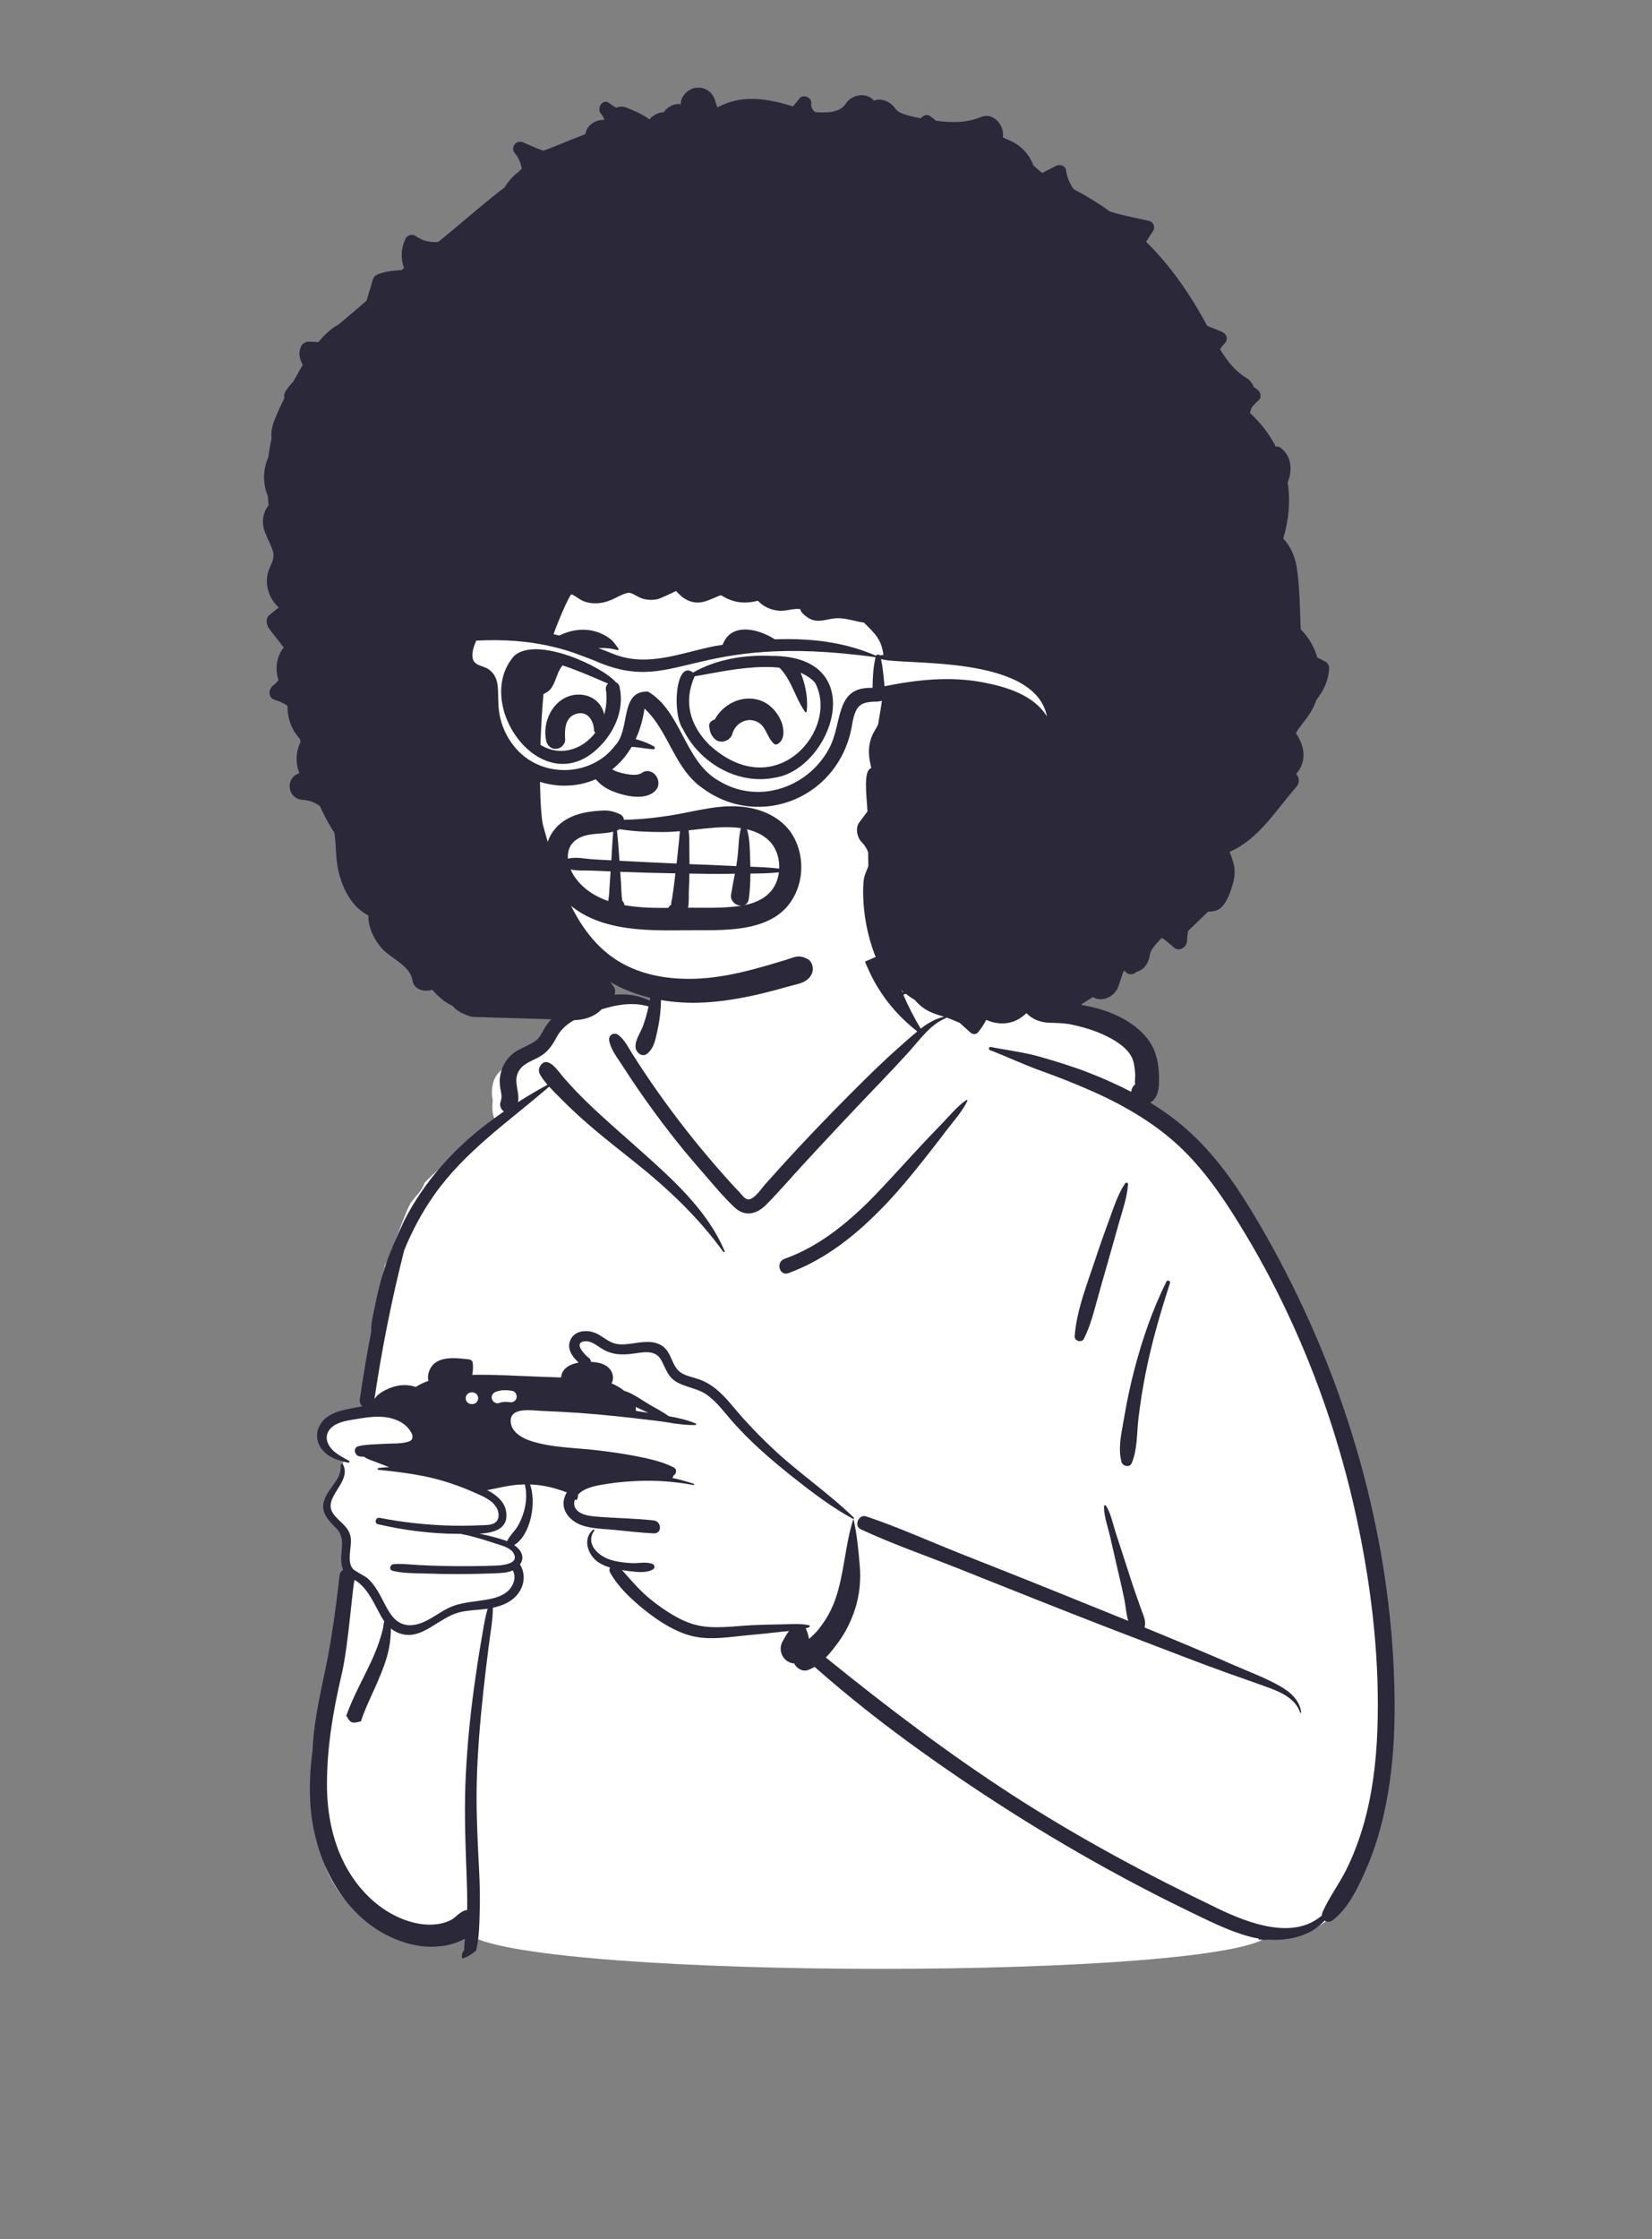 <svg width="93" height="126" viewBox="0 0 93 126" fill="none" class="cb-ba cb_af">
<rect x="0" y="0" width="93" height="126" fill="#808080" stroke="none"/>
<path fill-rule="evenodd" clip-rule="evenodd" d="M18.408 84.696C18.408 84.031 19.325 82.85 19.326 82.248C18.555 82.109 17.911 81.061 18.082 80.404C18.383 80.173 19.171 79.719 19.497 79.507C21.485 79.567 20.729 76.791 20.954 75.381C21.181 74 21.349 72.557 21.68 71.169C22.269 70.058 22.545 68.813 23.108 67.708C23.359 67.342 23.765 67.006 23.887 66.58C25.117 65.231 26.812 64.422 28.206 63.279C27.665 63.105 27.701 62.372 27.736 61.902C27.61 61.288 27.744 60.518 28.302 60.172C28.491 59.555 29.314 59.34 29.796 59.733C30.112 58.309 31.35 57.445 32.647 56.917C32.646 56.913 32.645 56.909 32.644 56.904C33.952 56.383 35.519 56.124 36.824 56.416C36.135 48.711 42.013 48.428 44.997 49.076C46.523 49.407 48.812 50.438 49.332 51.872C49.626 52.681 50.468 55.291 50.589 56.124C52.867 54.819 55.508 53.097 57.483 55.725C57.879 56.183 58.317 56.523 58.909 56.68C60.758 57.162 63.211 57.178 64.262 59.07C64.89 60.242 64.325 61.014 64.494 62.187C72.815 68.053 79.769 89.666 78.207 99.721C77.832 103.319 75.998 109.688 71.472 108.894C69.163 111.429 30.414 111.429 26.418 108.894C23.129 109.758 19.787 108.421 18.408 105.258C16.656 100.922 18.512 96.238 18.841 91.79C19.041 90.666 19.338 89.775 19.497 88.625C19.564 88.146 19.335 87.349 19.497 86.907C19.421 86.62 18.408 85.361 18.408 84.696Z" fill="white"></path>
<path fill-rule="evenodd" clip-rule="evenodd" d="M36.724 53.926C36.633 54.319 36.716 54.763 36.701 55.167C36.687 55.553 36.641 55.936 36.574 56.317C35.872 55.946 35.041 55.898 34.241 56.017C33.205 56.172 32.007 56.514 31.195 57.209C30.995 57.38 30.829 57.583 30.689 57.807C30.523 58.076 30.416 58.38 30.152 58.572C29.742 58.87 29.235 58.986 28.842 59.316C28.441 59.652 28.192 60.155 28.139 60.675C28.111 60.951 28.157 61.209 28.209 61.479C28.256 61.722 28.233 61.821 28.169 62.055C28.119 62.238 28.214 62.446 28.37 62.547C28.037 62.777 27.708 63.013 27.385 63.26C25.504 64.693 23.913 66.48 22.811 68.582L22.784 68.635L22.753 68.697C22.484 69.251 21.781 70.872 21.694 71.236C21.631 71.427 21.571 71.618 21.515 71.81C21.366 72.319 21.24 72.835 21.136 73.355L21.108 73.496C21.023 73.933 20.877 74.45 20.901 74.916C20.657 76.186 20.44 77.462 20.255 78.743C20.231 78.911 20.298 79.047 20.401 79.138C20.154 79.178 19.909 79.227 19.666 79.276L19.525 79.306L19.454 79.322C18.949 79.436 18.45 79.603 18.119 80.029C17.762 80.49 17.755 81.083 18.113 81.547C18.418 81.942 18.862 82.129 19.326 82.248C19.418 82.27 19.511 82.292 19.603 82.311C19.665 82.324 19.706 82.238 19.647 82.206L19.549 82.151L19.414 82.077C19.064 81.883 18.701 81.665 18.508 81.315C18.245 80.841 18.453 80.402 18.904 80.161C19.282 79.96 19.749 79.908 20.168 79.839L20.341 79.81C20.78 79.74 21.227 79.694 21.669 79.745C22.056 79.789 22.449 79.921 22.761 80.159L22.79 80.182L22.82 80.207C23.095 80.446 23.489 80.982 22.972 81.136C22.576 81.254 22.095 81.224 21.679 81.247L21.625 81.251C21.277 81.274 20.914 81.274 20.562 81.316C20.436 81.331 20.311 81.352 20.189 81.38C19.84 81.463 19.96 81.93 20.268 81.963C20.343 81.971 20.42 81.975 20.497 81.977C20.698 82.129 20.977 82.198 21.215 82.293C21.442 82.383 21.671 82.473 21.901 82.561C21.703 82.57 21.505 82.586 21.307 82.611C21.244 82.618 21.243 82.704 21.307 82.711C21.782 82.76 22.257 82.812 22.73 82.879C23.463 82.981 24.191 83.117 24.902 83.325C25.422 83.478 25.936 83.659 26.434 83.871L26.585 83.936L26.647 83.964C27.099 84.16 27.684 84.391 27.944 84.824C28.079 85.05 28.139 85.399 27.948 85.616C27.743 85.849 27.314 85.822 27.027 85.833L27.004 85.834C26.396 85.864 25.788 85.868 25.18 85.847C23.905 85.801 22.63 85.662 21.378 85.416C21.147 85.371 21.047 85.718 21.28 85.773C22.756 86.117 24.249 86.306 25.764 86.315L25.93 86.315C26.52 86.428 27.099 86.597 27.672 86.788L27.787 86.826C28.126 86.941 28.705 87.056 28.905 87.393C29.037 87.618 28.991 87.772 28.86 87.876C28.629 88.059 28.138 88.094 27.899 88.103C26.941 88.139 25.982 88.145 25.023 88.125C24.544 88.114 24.066 88.097 23.587 88.072C23.118 88.048 22.618 87.978 22.151 88.023C21.951 88.043 21.884 88.339 22.102 88.394C22.677 88.54 23.322 88.527 23.917 88.546L23.985 88.548C24.624 88.571 25.263 88.581 25.902 88.579C26.45 88.577 26.998 88.566 27.545 88.546L28.029 88.527L28.115 88.523C28.373 88.509 28.637 88.479 28.865 88.372C29.076 88.727 28.919 89.203 28.646 89.484C28.387 89.752 28.012 89.884 27.654 89.966C27.62 89.974 27.587 89.981 27.553 89.987C26.765 90.148 25.963 90.135 25.226 90.498C24.607 90.804 24.039 91.313 23.345 91.434C22.725 91.543 22.273 91.268 21.943 90.76C21.925 90.732 21.907 90.704 21.89 90.676C21.629 90.255 21.442 89.792 21.167 89.379C21.027 89.169 20.869 88.967 20.676 88.802C20.59 88.727 19.982 88.404 19.887 88.307C19.479 87.886 19.84 87.001 19.734 86.473C19.61 85.859 19.072 85.643 18.749 85.167C18.136 84.261 19.817 83.413 19.315 82.422C19.308 82.41 19.3 82.401 19.29 82.395C19.245 82.371 19.175 82.401 19.179 82.46C19.235 83.198 18.534 83.706 18.281 84.345C17.993 85.072 18.453 85.513 18.923 85.999C19.525 86.623 19.101 87.321 19.235 88.072C19.253 88.171 19.281 88.258 19.318 88.335C19.215 88.399 19.135 88.506 19.118 88.654C18.911 90.413 18.689 92.166 18.326 93.901L18.249 94.269L18.145 94.761C17.886 95.991 17.645 97.225 17.599 98.482C17.455 99.543 17.398 100.613 17.483 101.681C17.742 104.932 19.552 108.333 22.841 109.33C23.602 109.561 24.409 109.621 25.19 109.46C25.458 109.404 25.833 109.283 26.169 109.099C26.149 109.315 26.134 109.532 26.127 109.748C26.016 109.872 25.966 110.059 26.029 110.219C26.297 110.131 26.541 109.991 26.761 109.799L26.797 109.766C26.927 109.281 26.965 108.75 26.984 108.238L26.989 108.093C26.994 107.951 26.997 107.812 27.002 107.677C27.03 106.833 27.01 105.987 26.967 105.144L26.935 104.523C26.862 103.075 26.802 101.63 26.842 100.178C26.888 98.507 27.031 96.844 27.209 95.182C27.302 94.325 27.407 93.469 27.514 92.614C27.6 91.925 27.744 91.183 27.746 90.473C28.297 90.355 28.838 90.128 29.177 89.664C29.537 89.171 29.59 88.542 29.271 88.037C29.579 87.613 29.326 87.213 28.945 86.944C29.531 86.614 29.858 85.715 29.944 85.09C30.003 84.66 30.022 84.019 29.84 83.536C30.102 83.545 30.363 83.572 30.625 83.618C30.928 83.671 31.226 83.749 31.519 83.846L31.667 83.895C31.742 83.921 31.826 83.95 31.91 83.985C31.38 84.864 32.061 85.662 32.933 85.889C33.099 85.933 33.269 85.963 33.44 85.988C33.826 86.041 34.219 86.058 34.602 86.093C35.334 86.16 36.07 86.257 36.804 86.288C36.965 86.295 37.069 86.22 37.118 86.115C37.12 86.113 37.121 86.112 37.121 86.111C37.138 86.082 37.149 86.053 37.154 86.022C37.151 86.024 37.148 86.026 37.145 86.028C37.181 85.83 37.063 85.59 36.804 85.561C35.744 85.441 34.669 85.436 33.605 85.348L33.537 85.342C33.203 85.313 32.81 85.26 32.546 85.048C32.3 84.85 32.278 84.594 32.377 84.362C32.378 84.368 32.38 84.374 32.381 84.38C32.388 84.426 32.451 84.425 32.471 84.393C32.533 84.299 32.549 84.207 32.533 84.118C32.607 84.033 32.696 83.957 32.792 83.899C33.221 83.637 33.784 83.566 34.271 83.489C34.804 83.404 35.341 83.365 35.879 83.34C36.937 83.29 37.999 83.376 39.041 83.567C39.084 83.574 39.102 83.513 39.059 83.499C38.653 83.364 38.238 83.251 37.818 83.161C37.828 83.16 37.838 83.158 37.848 83.156C37.885 83.147 37.911 83.101 37.898 83.065C37.897 83.059 37.894 83.054 37.892 83.049C38.07 82.967 38.145 82.691 37.929 82.579C37.255 82.229 36.464 82.072 35.725 81.928C35.015 81.79 34.298 81.694 33.58 81.609C32.366 81.466 31.042 81.469 29.874 81.084L29.826 81.068C29.35 80.903 28.782 80.57 28.749 80.006C28.7 79.154 29.962 79.376 30.487 79.396C31.925 79.451 33.362 79.552 34.794 79.706C35.086 79.737 35.379 79.769 35.671 79.802C36.119 79.852 36.567 79.905 37.014 79.961C37.264 79.992 37.519 80.033 37.776 80.073C37.857 80.092 37.935 80.106 38.014 80.114C38.02 80.115 38.025 80.113 38.029 80.111C38.403 80.163 38.779 80.203 39.144 80.192C39.185 80.191 39.212 80.125 39.167 80.106C38.696 79.905 38.171 79.787 37.645 79.694C37.319 79.45 36.925 79.254 36.602 79.065C36.158 78.805 35.65 78.423 35.146 78.268C34.919 78.089 34.662 77.945 34.426 77.847C34.494 77.741 34.518 77.594 34.506 77.47C34.461 77.025 34.106 76.777 33.697 76.69C33.57 76.663 33.424 76.644 33.267 76.636C33.264 76.553 33.227 76.472 33.145 76.411L33.121 76.393L33.104 76.379C32.829 76.155 32.284 75.524 32.941 75.478C33.289 75.453 33.584 75.71 33.862 75.883C34.438 76.244 34.995 76.262 35.654 76.173L35.95 76.13L35.999 76.123C36.475 76.061 36.957 76.052 37.223 76.539C37.508 77.06 37.608 77.535 38.183 77.822C38.732 78.096 39.342 78.15 39.846 78.527C40.386 78.929 40.792 79.495 41.234 79.996C42.209 81.101 43.325 82.076 44.475 82.994L44.679 83.156C45.738 83.996 46.83 84.823 48.016 85.47C48.024 85.474 48.032 85.476 48.039 85.476C48.071 85.473 48.095 85.432 48.066 85.404C46.682 84.053 45.063 82.958 43.641 81.644C43.01 81.061 42.41 80.448 41.833 79.812C41.329 79.254 40.882 78.627 40.294 78.152C40.008 77.921 39.7 77.744 39.354 77.621C39.032 77.505 38.67 77.447 38.373 77.27C37.79 76.923 37.847 76.101 37.265 75.728C36.766 75.408 36.158 75.525 35.604 75.601L35.538 75.61C35.18 75.657 34.809 75.698 34.467 75.555C34.128 75.415 33.855 75.152 33.514 75.012C33.038 74.816 32.364 74.862 32.12 75.388C31.886 75.889 32.205 76.343 32.576 76.676C32.07 76.768 31.625 77.013 31.587 77.515C31.216 77.502 30.845 77.489 30.473 77.476C29.179 77.431 27.878 77.344 26.583 77.367C26.612 77.234 26.625 77.098 26.627 76.959C26.628 76.882 26.625 76.805 26.619 76.726C26.609 76.591 26.521 76.51 26.39 76.496L26.097 76.464L25.999 76.454C25.451 76.403 24.838 76.392 24.421 76.755C24.197 76.952 24.016 77.404 24.125 77.706C23.87 77.793 23.627 77.906 23.405 78.048C22.965 77.9 22.503 77.917 22.061 78.071L22.009 78.09C21.695 78.206 21.249 78.425 21.079 78.738C21.493 75.918 22.052 73.121 22.754 70.358C23.202 69.255 23.768 68.2 24.455 67.227C26.185 64.774 28.677 63.088 30.915 61.149C31.113 61.367 31.326 61.575 31.524 61.775L31.609 61.86C32.014 62.272 32.437 62.666 32.869 63.049C33.772 63.851 34.722 64.59 35.666 65.342C37.568 66.857 39.288 68.466 40.718 70.444C40.744 70.479 40.815 70.459 40.795 70.411C39.814 68.069 37.779 66.288 35.931 64.636C34.959 63.767 33.965 62.919 33.03 62.009C32.594 61.585 32.172 61.146 31.774 60.686L31.675 60.571C31.415 60.265 30.805 59.331 30.402 60.005C30.318 60.146 30.322 60.326 30.402 60.467C30.517 60.668 30.662 60.859 30.821 61.043C30.256 61.351 29.703 61.677 29.162 62.022C29.193 61.855 29.185 61.672 29.156 61.488L29.147 61.43L29.108 61.202C29.051 60.866 29.022 60.554 29.234 60.226C29.5 59.816 30 59.689 30.399 59.452C30.858 59.179 31.098 58.814 31.344 58.35C31.815 57.463 32.879 57.108 33.793 56.822L33.908 56.786C34.753 56.524 35.667 56.383 36.512 56.636C36.433 57.006 36.329 57.371 36.2 57.727C36.062 58.105 35.747 58.526 35.779 58.935C35.801 59.218 36.139 59.52 36.42 59.304C36.817 58.998 36.897 58.5 37.003 58.025C37.106 57.565 37.172 57.095 37.2 56.625C37.227 56.172 37.206 55.72 37.15 55.27L37.108 54.94L37.097 54.863C37.051 54.529 36.982 54.178 36.795 53.917C36.777 53.892 36.733 53.891 36.724 53.926ZM48.253 52.048C48.248 52.075 48.243 52.102 48.239 52.128C48.212 52.241 48.202 52.349 48.205 52.458C48.204 52.497 48.206 52.536 48.214 52.575C48.228 52.703 48.259 52.834 48.301 52.978C48.389 53.283 48.49 53.585 48.603 53.882C48.827 54.47 49.091 55.031 49.417 55.569C50.006 56.54 50.755 57.346 51.638 58.043C51.47 58.182 51.307 58.327 51.142 58.468C50.349 59.154 49.577 59.87 48.83 60.606C47.502 61.912 46.201 63.243 44.93 64.605C44.303 65.277 43.688 65.958 43.077 66.643L43.056 66.666L43.035 66.692C42.818 66.956 42.383 67.585 42.059 67.484C41.896 67.433 41.724 67.188 41.612 67.071L41.407 66.856C41.339 66.784 41.271 66.712 41.204 66.638C40.009 65.324 38.878 63.959 37.817 62.532C37.299 61.836 36.798 61.127 36.315 60.406C36.067 60.035 35.824 59.66 35.585 59.283C35.355 58.918 35.168 58.526 34.828 58.254C34.578 58.054 34.233 58.237 34.296 58.565C34.395 59.081 34.75 59.517 35.031 59.953C35.312 60.392 35.6 60.826 35.894 61.255C36.461 62.082 37.053 62.892 37.665 63.685C38.192 64.368 38.743 65.033 39.308 65.685L39.462 65.863C40.07 66.558 40.667 67.297 41.338 67.932C41.94 68.501 42.597 68.335 43.145 67.782C43.838 67.084 44.481 66.328 45.148 65.604C46.48 64.157 47.827 62.72 49.187 61.299L49.634 60.832C50.156 60.285 50.675 59.736 51.181 59.176L51.246 59.103C51.822 58.451 52.409 57.635 53.229 57.304C53.288 57.28 53.266 57.196 53.202 57.208C52.678 57.305 52.239 57.571 51.832 57.888C51.465 57.279 51.138 56.637 50.853 55.981L51.036 55.901C52.345 55.333 53.819 54.761 55.224 54.853C55.791 54.89 56.395 55.105 56.785 55.532C57.139 55.919 57.316 56.44 57.641 56.852C58.013 57.323 58.498 57.535 59.094 57.554L59.384 57.563C59.717 57.574 60.036 57.592 60.374 57.665C61.289 57.864 62.255 58.188 63.022 58.74C63.301 58.94 63.588 59.215 63.723 59.519C63.857 59.819 63.895 60.171 63.908 60.495C63.914 60.654 63.867 60.862 63.907 61.014C63.902 60.996 63.9 61.006 63.899 61.024C63.777 61.121 63.693 61.282 63.684 61.443C62.919 61.043 62.127 60.692 61.319 60.376C60.42 60.023 59.492 59.741 58.565 59.474C57.658 59.212 56.708 59.104 55.782 58.918C55.665 58.894 55.624 59.054 55.734 59.096C56.706 59.471 57.647 59.916 58.627 60.268C59.607 60.621 60.58 61.003 61.532 61.427C63.371 62.247 65.148 63.291 66.597 64.707C68.012 66.091 69.104 67.771 70.119 69.461C71.142 71.162 72.054 72.926 72.868 74.737C74.477 78.32 75.683 82.088 76.478 85.937C77.251 89.682 77.683 93.561 77.539 97.389C77.47 99.207 77.249 101.026 76.735 102.775C76.489 103.61 76.181 104.427 75.793 105.206C75.383 106.027 74.831 106.759 74.456 107.595C74.425 107.663 74.414 107.729 74.415 107.791C72.819 109.179 70.32 108.244 68.593 107.415C64.617 105.506 60.715 103.418 57.007 101.021C53.347 98.655 49.878 96.015 46.491 93.275C46.753 93.004 46.984 92.7 47.187 92.424C47.606 91.856 47.921 91.211 48.138 90.539C48.392 89.751 48.471 88.909 48.399 88.086L48.378 87.854C48.309 87.077 48.229 86.288 48.06 85.529C48.058 85.519 48.051 85.515 48.042 85.515C48.034 85.515 48.026 85.52 48.023 85.529C47.565 87 47.528 88.58 47.014 90.032C46.807 90.615 46.486 91.179 46.101 91.663C45.935 91.873 45.74 92.055 45.541 92.232C45.528 92.142 45.51 92.052 45.483 91.964L45.462 91.894C45.435 91.81 45.402 91.716 45.356 91.633C45.421 91.614 45.484 91.594 45.546 91.57C45.596 91.552 45.606 91.473 45.546 91.46C45.383 91.422 45.216 91.403 45.044 91.395C45.017 91.391 44.991 91.39 44.965 91.391C44.645 91.381 44.319 91.404 44.011 91.409C43.476 91.418 42.943 91.427 42.409 91.451C41.388 91.496 40.234 91.692 39.229 91.454C38.315 91.237 37.415 90.625 36.682 90.05C36.042 89.547 35.548 88.949 35.017 88.353C35.055 88.359 35.093 88.365 35.13 88.371L35.473 88.418C35.906 88.475 36.419 88.521 36.762 88.312C36.893 88.233 36.855 88.052 36.722 88.002C36.372 87.874 35.937 87.98 35.564 87.962C35.271 87.948 34.974 87.917 34.685 87.856C34.59 87.837 34.496 87.814 34.403 87.786C33.718 87.588 32.914 86.891 33.458 86.13C33.478 86.101 33.456 86.075 33.428 86.07C33.415 86.068 33.402 86.07 33.392 86.079C32.773 86.594 33.095 87.516 33.68 87.911C33.881 88.048 34.109 88.143 34.345 88.213C34.3 88.296 34.291 88.398 34.346 88.495C34.804 89.315 35.58 90.036 36.307 90.615C37.054 91.21 37.915 91.772 38.841 92.035C39.91 92.337 41.085 92.11 42.169 92.013C42.757 91.962 43.343 91.9 43.93 91.832C44.088 91.814 44.25 91.8 44.416 91.784C44.26 91.99 44.137 92.226 44.056 92.369C43.792 92.83 44.035 93.439 44.546 93.58C44.599 93.595 44.654 93.603 44.708 93.605C44.846 93.882 45.173 94.086 45.476 93.981C45.608 93.936 45.735 93.874 45.857 93.8C47.762 95.48 49.767 97.057 51.83 98.535C55.656 101.275 59.666 103.778 63.824 105.978C64.76 106.473 65.704 106.956 66.656 107.419L67.475 107.816C68.382 108.254 69.309 108.69 70.272 108.961C70.46 109.014 70.657 109.057 70.858 109.09C70.861 109.108 70.861 109.125 70.86 109.142C71.041 109.166 71.199 109.17 71.334 109.153L71.365 109.149C72.545 109.232 73.808 108.942 74.567 108.077C74.694 108.166 74.878 108.176 75.041 108.048C75.86 107.403 76.348 106.42 76.776 105.483C77.211 104.531 77.551 103.54 77.801 102.525C78.301 100.496 78.499 98.404 78.51 96.317C78.547 88.278 76.542 80.167 73.058 72.949C72.175 71.118 71.201 69.322 70.12 67.601C69.042 65.885 67.79 64.29 66.186 63.038C65.725 62.678 65.246 62.349 64.751 62.046C65.083 61.881 65.215 61.461 65.238 61.088C65.29 60.258 65.191 59.303 64.708 58.604C64.029 57.623 62.815 57.017 61.69 56.723C61.102 56.57 60.494 56.48 59.888 56.45C59.575 56.434 59.25 56.486 58.941 56.452C58.669 56.422 58.501 56.259 58.344 56.044C57.943 55.494 57.681 54.917 57.105 54.514C56.515 54.1 55.749 53.942 55.038 53.985C54.208 54.035 53.452 54.363 52.722 54.74C52.063 55.08 51.423 55.457 50.8 55.859C50.685 55.59 50.578 55.319 50.478 55.047C50.283 54.52 50.115 53.976 49.977 53.431C49.839 52.879 49.859 52.15 49.439 51.734C49.074 51.373 48.372 51.515 48.253 52.048ZM19.97 88.909L19.973 88.909C20.822 89.414 21.228 90.676 21.628 91.228C21.595 91.413 21.572 91.601 21.527 91.776C21.424 92.178 21.289 92.576 21.132 92.96C20.857 93.636 20.512 94.28 20.194 94.936C19.938 95.464 19.687 96.001 19.491 96.556C19.513 96.577 19.532 96.602 19.549 96.634C19.761 97.032 19.927 96.954 20.317 96.867L20.318 96.866C20.541 96.179 20.864 95.534 21.154 94.874L21.224 94.714L21.294 94.552C21.536 93.988 21.757 93.419 21.886 92.814C21.967 92.429 22.001 92.032 22.006 91.639C22.218 91.814 22.473 91.939 22.793 91.988C23.48 92.092 24.102 91.66 24.661 91.314L24.787 91.237C25.138 91.022 25.485 90.825 25.889 90.724C26.347 90.609 26.821 90.609 27.287 90.55C27.343 90.543 27.399 90.536 27.456 90.527C27.274 91.131 27.19 91.787 27.081 92.392C26.931 93.24 26.808 94.095 26.69 94.949C26.461 96.602 26.301 98.269 26.22 99.937C26.142 101.552 26.181 103.16 26.239 104.774L26.269 105.562C26.292 106.203 26.311 106.844 26.3 107.485C26.269 107.488 26.238 107.493 26.206 107.5C25.884 107.576 25.664 107.906 25.369 108.053C24.747 108.364 23.995 108.36 23.333 108.203C21.826 107.844 20.574 106.789 19.749 105.5C18.758 103.953 18.395 102.132 18.406 100.311C18.42 98.261 18.75 96.301 19.211 94.322L19.24 94.196C19.628 92.547 19.87 88.924 19.97 88.909ZM62.151 84.773C62.143 85.324 62.366 85.914 62.489 86.449C62.621 87.027 62.753 87.604 62.886 88.181L63.006 88.698C63.106 89.129 63.205 89.56 63.294 89.993C63.366 90.349 63.397 90.819 63.516 91.212C62.099 90.636 60.68 90.067 59.263 89.493C57.518 88.787 55.764 88.1 54.015 87.404C52.272 86.712 50.539 85.925 48.76 85.333C48.337 85.192 48.051 85.87 48.456 86.058C50.262 86.899 52.173 87.557 54.023 88.293L56.699 89.36C59.153 90.338 61.608 91.31 64.075 92.249C65.756 92.889 67.43 93.547 69.121 94.154C69.928 94.444 70.742 94.718 71.544 95.018C72.216 95.269 72.943 95.642 73.192 96.367C73.205 96.405 73.257 96.389 73.251 96.351C73.15 95.649 72.631 95.21 72.046 94.878C71.269 94.436 70.416 94.115 69.596 93.76L69.484 93.712C67.81 92.978 66.122 92.275 64.429 91.583C64.446 91.542 64.456 91.498 64.456 91.452L64.461 91.453C64.492 91.139 64.348 90.859 64.245 90.567L63.949 89.728C63.752 89.169 63.575 88.604 63.392 88.041C63.202 87.452 63.009 86.863 62.817 86.275C62.654 85.776 62.545 85.182 62.267 84.737C62.233 84.683 62.141 84.713 62.151 84.773ZM29.545 83.533L29.566 83.64C29.59 83.765 29.614 83.891 29.619 84.018C29.636 84.349 29.598 84.68 29.51 85C29.424 85.316 29.304 85.622 29.133 85.903C28.971 86.166 28.736 86.374 28.586 86.644C28.571 86.673 28.561 86.701 28.557 86.729C28.499 86.706 28.443 86.684 28.388 86.667C27.931 86.521 27.465 86.4 26.991 86.309L27.067 86.303L27.115 86.3C27.906 86.232 28.651 85.973 28.49 85.046C28.399 84.522 27.99 84.171 27.551 83.922L27.496 83.891C27.472 83.878 27.447 83.865 27.424 83.853C27.821 83.786 28.109 83.703 28.596 83.621C28.912 83.567 29.229 83.538 29.545 83.533ZM65.663 72.118C64.886 73.695 64.301 75.372 63.86 77.073C63.647 77.894 63.466 78.724 63.321 79.56L63.273 79.839L63.246 79.991C63.11 80.736 62.938 81.544 63.137 82.271C63.202 82.509 63.595 82.603 63.705 82.346C64.037 81.57 63.99 80.678 64.087 79.847C64.188 78.976 64.326 78.109 64.498 77.249C64.828 75.597 65.291 73.983 65.808 72.381L65.865 72.204C65.909 72.085 65.718 72.007 65.663 72.118ZM35.782 79.173C36.014 79.282 36.246 79.382 36.45 79.483C36.466 79.491 36.482 79.498 36.499 79.506C36.267 79.467 36.034 79.43 35.802 79.395C35.804 79.32 35.797 79.245 35.782 79.173ZM26.717 78.383C26.752 78.394 26.782 78.412 26.809 78.438L26.822 78.451C26.854 78.481 26.877 78.516 26.89 78.557C26.91 78.596 26.92 78.638 26.918 78.683L26.907 78.771C26.891 78.826 26.863 78.875 26.822 78.916L26.756 78.967C26.711 78.993 26.664 79.008 26.613 79.011L26.591 79.012L26.524 79.012C26.486 79.011 26.451 79.001 26.417 78.984C26.383 78.972 26.352 78.954 26.325 78.929L26.312 78.916C26.28 78.886 26.258 78.851 26.244 78.81C26.227 78.776 26.217 78.74 26.216 78.703L26.216 78.683L26.228 78.596C26.241 78.547 26.265 78.504 26.297 78.466L26.312 78.451L26.378 78.399C26.423 78.373 26.471 78.359 26.522 78.355L26.544 78.355H26.591C26.636 78.353 26.678 78.362 26.717 78.383ZM28.847 78.272C29.021 78.304 29.12 78.515 29.076 78.676C29.027 78.854 28.859 78.933 28.69 78.908L28.673 78.906C28.475 78.869 28.281 78.883 28.092 78.953C27.927 79.014 27.734 78.884 27.69 78.723C27.639 78.54 27.752 78.381 27.918 78.319C28.217 78.208 28.538 78.214 28.847 78.272ZM63.338 66.596C62.942 67.179 62.695 67.953 62.451 68.619L62.426 68.686C62.167 69.386 61.917 70.091 61.684 70.8C61.218 72.216 60.611 73.698 60.499 75.193C60.478 75.469 60.899 75.58 61.021 75.335C61.371 74.632 61.559 73.899 61.767 73.145C61.965 72.426 62.171 71.709 62.377 70.992C62.583 70.276 62.782 69.558 62.985 68.84C63.183 68.143 63.457 67.367 63.503 66.641C63.508 66.546 63.384 66.529 63.338 66.596ZM54.398 61.904C53.869 62.272 53.436 62.811 52.988 63.272C52.534 63.74 52.086 64.212 51.643 64.689C50.901 65.488 50.173 66.299 49.421 67.087C47.923 68.658 46.228 70.104 44.16 70.842C43.659 71.021 43.878 71.827 44.38 71.645C46.495 70.875 48.248 69.451 49.793 67.841C50.594 67.007 51.328 66.115 52.045 65.208C52.38 64.784 52.712 64.358 53.041 63.928L53.237 63.669C53.649 63.123 54.154 62.579 54.455 61.962C54.472 61.927 54.435 61.878 54.398 61.904Z" fill="#2B283A"></path>
<path fill-rule="evenodd" clip-rule="evenodd" d="M29.102 37.393C29.664 30.515 31.375 24.424 39.415 24.164C43.043 24.197 46.747 24.971 50.083 26.402C58.192 30.485 60.765 45.401 53.621 51.405C53.663 51.429 53.673 51.5 53.623 51.533C52.147 52.531 50.507 53.351 48.863 54.04C44.486 55.898 39.334 56.705 34.87 54.69C28.057 51.779 27.955 43.681 29.102 37.393Z" fill="white"></path>
<path fill-rule="evenodd" clip-rule="evenodd" d="M15.693 34.187C15.413 33.934 15.204 33.602 15.099 33.23C15.002 32.89 14.996 32.519 15.098 32.181C15.208 31.817 15.444 31.528 15.391 31.15C15.385 31.113 15.378 31.074 15.367 31.036C15.162 30.324 14.659 29.81 14.839 29.021C14.889 28.799 14.985 28.598 15.119 28.44C15.104 28.269 15.091 28.097 15.08 27.924C14.784 27.23 14.795 26.404 15.11 25.72C15.149 25.37 15.207 25.023 15.289 24.682C15.251 24.381 15.304 24.049 15.4 23.785C15.57 23.321 15.78 22.863 16.007 22.413C15.98 22.29 15.992 22.16 16.06 22.044C16.183 21.834 16.346 21.65 16.512 21.469C16.629 21.258 16.747 21.049 16.865 20.843C16.919 20.748 16.979 20.643 17.045 20.532C16.865 20.196 16.769 19.869 16.959 19.474C17.031 19.326 17.228 19.216 17.39 19.226C17.567 19.236 17.746 19.244 17.926 19.251C18.262 18.844 18.643 18.478 19.051 18.267C19.465 17.916 19.884 17.57 20.292 17.218C20.407 17.117 20.523 17.017 20.639 16.917C20.64 16.914 20.64 16.911 20.641 16.909C20.726 16.597 20.822 16.29 20.918 15.981C20.978 15.789 20.996 15.589 21.182 15.484C21.57 15.267 22.166 15.232 22.612 15.195C22.656 15.155 22.7 15.117 22.744 15.077C22.542 14.537 22.578 13.962 22.833 13.42C22.92 13.236 23.221 13.153 23.386 13.275C23.768 13.556 24.221 13.655 24.668 13.614C25.326 13.107 27.981 10.809 28.392 10.567C28.397 10.558 28.401 10.55 28.406 10.541C28.637 10.171 28.917 9.874 29.232 9.636C29.277 9.589 29.322 9.542 29.367 9.495C29.327 9.213 29.223 8.941 29.055 8.713C29.038 8.687 29.017 8.662 28.997 8.637C28.703 8.287 29.061 7.836 29.471 8.02C29.5 8.033 29.529 8.046 29.559 8.06C29.874 8.201 30.222 8.354 30.584 8.483C30.717 8.433 30.852 8.388 30.976 8.338L32.297 7.805C32.514 7.717 32.744 7.643 32.954 7.54C33.028 7.05 33.517 6.729 34.024 6.745C33.995 6.651 33.951 6.56 33.89 6.474C33.872 6.448 33.852 6.423 33.831 6.4C33.57 6.095 33.919 5.529 34.292 5.8C34.319 5.819 34.346 5.838 34.372 5.857C34.476 5.93 34.582 5.999 34.689 6.065C34.861 5.99 35.054 5.973 35.257 6.052C35.706 6.229 36.119 6.408 36.514 6.684C36.53 6.696 36.546 6.705 36.563 6.716C36.759 6.478 37.07 6.319 37.35 6.321C37.356 6.321 37.36 6.321 37.365 6.32C37.575 6 37.959 5.814 38.33 5.859C38.305 5.399 38.763 4.989 39.181 4.939C39.668 4.881 40.108 5.165 40.254 5.643C40.295 5.776 40.336 5.909 40.377 6.042C40.755 5.85 41.155 5.703 41.572 5.629C42.523 5.462 43.453 5.64 44.369 5.905C44.46 5.932 44.552 5.959 44.643 5.986C44.774 5.834 44.897 5.679 45.014 5.533C45.216 5.283 45.701 5.483 45.669 5.805C45.646 6.028 45.736 6.188 45.881 6.301C46.04 6.325 46.193 6.332 46.425 6.327C46.732 6.321 46.871 6.311 47.191 6.186C47.341 6.127 47.527 5.974 47.614 5.836C47.947 5.308 48.795 5.166 49.198 5.669C49.623 5.483 50.159 5.74 50.395 6.103C50.519 6.293 50.776 6.399 51.1 6.49C51.343 6.559 51.592 6.61 51.842 6.656C51.953 6.504 52.188 6.402 52.359 6.529C52.476 6.616 52.589 6.705 52.701 6.795C53.561 6.914 54.417 6.919 55.237 6.582C55.932 6.297 56.57 7.076 56.455 7.73C56.656 7.835 56.874 7.905 57.073 8.015C57.507 8.255 57.863 8.635 58.08 9.082C58.118 9.162 58.154 9.243 58.187 9.325C58.349 9.457 58.509 9.593 58.666 9.737C58.926 9.603 59.185 9.469 59.446 9.335C59.641 9.234 59.969 9.304 60.007 9.564C60.071 9.991 60.224 10.346 60.442 10.642C61.153 11.017 61.836 11.438 62.49 11.906C63.243 12.142 64.043 12.28 64.7 12.436C64.925 12.489 65.048 12.784 64.921 12.981C64.787 13.189 64.653 13.397 64.519 13.605C64.893 13.971 65.244 14.354 65.576 14.75C66.499 15.852 67.271 17.059 67.962 18.338C68.235 18.449 68.508 18.559 68.782 18.67C69.046 18.777 69.164 19.084 68.951 19.31C68.849 19.418 68.758 19.531 68.68 19.651C69.068 20.294 69.524 20.881 70.161 21.266C70.355 21.382 70.501 21.566 70.579 21.774C70.645 21.818 70.711 21.866 70.775 21.914C70.955 22.051 71.064 22.348 70.853 22.525C70.705 22.65 70.566 22.798 70.448 22.961C70.422 23.054 70.396 23.148 70.37 23.241C70.963 23.788 71.456 24.424 71.826 25.138C71.913 25.124 72.003 25.133 72.076 25.187C72.738 25.678 72.757 26.459 72.491 27.158C72.652 28.211 72.549 29.29 72.239 30.31C72.646 30.718 72.891 31.306 72.991 31.873C73.167 32.87 73.179 34.401 73.225 35.418C73.668 35.848 73.984 36.405 74.16 37.003C74.309 37.077 74.457 37.151 74.605 37.225C74.737 37.291 74.833 37.464 74.825 37.61C74.788 38.318 74.497 38.877 74.111 39.383C73.975 39.774 73.772 40.134 73.507 40.479C73.324 40.715 73.144 40.942 72.987 41.198C72.97 41.224 72.96 41.247 72.953 41.264C73.015 41.331 73.067 41.443 73.112 41.523C73.49 42.192 73.496 42.976 72.959 43.559C73.161 43.725 73.167 44.06 72.989 44.265C71.827 45.598 70.859 47.218 69.247 47.925C69.24 47.938 69.233 47.95 69.227 47.962C69.554 48.751 69.598 49.161 69.331 49.977C69.33 49.984 69.327 49.991 69.325 49.998C69.182 50.426 68.92 51.11 68.448 51.243C68.299 51.285 68.152 51.304 68.007 51.303C67.632 51.666 67.258 52.029 66.884 52.392C66.852 52.572 66.831 52.754 66.824 52.937C66.814 53.244 66.526 53.492 66.217 53.402C66.108 53.37 65.506 52.782 65.395 52.785C65.339 52.841 65.285 52.897 65.231 52.954C65.032 53.163 64.757 53.494 64.734 53.713C64.689 54.127 64.419 54.6 63.983 54.684C63.819 54.851 63.557 54.901 63.357 54.683C63.343 54.669 63.33 54.655 63.316 54.643C63.295 54.641 63.275 54.638 63.253 54.636C63.157 54.925 63.06 55.214 62.963 55.503C62.772 56.071 62.044 56.437 61.526 56.105C61.443 56.155 61.361 56.209 61.279 56.262C61.154 56.342 61.028 56.423 60.899 56.5C60.892 56.521 60.884 56.542 60.878 56.563C60.794 56.819 60.447 56.956 60.233 56.809C60.167 56.83 60.099 56.847 60.03 56.861C59.669 56.933 59.306 56.913 58.957 56.792C58.707 56.707 58.469 56.543 58.201 56.521C58.184 56.52 58.167 56.521 58.15 56.52C57.931 56.971 57.43 57.359 57.035 57.491C56.519 57.664 55.99 57.602 55.519 57.39C55.392 57.645 55.233 57.887 55.042 58.11C54.937 58.233 54.746 58.207 54.637 58.11C54.43 57.926 54.225 57.741 54.02 57.556C53.871 57.498 53.721 57.429 53.565 57.365C53.076 57.165 52.54 57.081 52.087 56.792C51.873 56.654 51.671 56.478 51.504 56.275C51.191 56.093 50.903 55.867 50.644 55.608C50.514 55.609 50.379 55.578 50.248 55.512C49.7 55.232 49.412 54.663 49.387 54.081C48.943 53.034 48.681 51.916 48.609 50.772C48.586 50.396 48.582 50.017 48.611 49.642C48.63 49.377 48.697 49.2 48.797 48.961C48.83 48.883 48.861 48.811 48.884 48.733C48.879 48.479 48.875 48.226 48.872 47.974C48.804 47.761 48.683 47.563 48.514 47.396C48.253 47.138 48.134 46.602 48.371 46.283C48.526 46.077 48.68 45.871 48.834 45.664C48.791 44.779 48.58 43.37 49.048 43.222C49.029 43.091 48.989 42.961 48.966 42.83C48.856 42.202 48.922 41.641 49.254 41.092C49.324 40.978 49.383 40.877 49.431 40.778C49.461 40.597 49.492 40.416 49.522 40.236C49.569 39.957 49.614 39.676 49.654 39.393C49.674 39.033 49.693 38.673 49.714 38.312C49.732 37.98 49.754 37.648 49.776 37.315C49.767 37.166 49.754 37.018 49.735 36.869C49.623 35.982 49.262 35.654 48.636 35.038C48.538 35.022 48.441 35.005 48.345 34.985C47.899 34.892 47.432 34.748 46.973 34.8C46.474 34.856 46.028 35.072 45.543 34.796C45.401 34.714 45.087 34.487 45.06 34.307C45.059 34.295 45.056 34.286 45.053 34.278C45.019 34.273 44.976 34.269 44.949 34.268C44.564 34.255 44.197 34.407 43.809 34.365C43.349 34.316 42.938 34.111 42.668 33.808C42.322 33.894 41.968 33.932 41.609 33.885C41.308 33.845 41.037 33.746 40.77 33.6C40.577 33.495 40.638 33.465 40.427 33.55C39.946 33.746 39.511 34.004 38.97 33.87C38.69 33.801 38.447 33.649 38.243 33.444C38.195 33.396 38.113 33.325 38.058 33.257C37.801 33.388 37.154 33.683 37.048 33.709C36.747 33.783 36.428 33.772 36.134 33.673C35.919 33.601 35.656 33.404 35.466 33.364C35.222 33.311 34.678 33.653 34.386 33.77C33.873 33.977 33.331 34.028 32.812 33.815C32.633 33.742 32.286 33.45 32.153 33.452C31.936 33.721 31.33 35.191 31.148 35.728C30.412 37.898 30.221 44.673 30.561 46.401C30.574 46.453 30.588 46.503 30.602 46.554C31.019 48.057 31.454 49.586 32.153 50.986C32.812 52.306 33.723 53.495 35.03 54.215C36.386 54.964 37.977 55.16 39.502 55.059C40.483 54.995 41.448 54.797 42.398 54.548C42.894 54.419 43.386 54.276 43.876 54.126C44.089 54.061 44.306 54 44.516 53.925C44.886 53.791 45.08 53.78 45.434 53.952C45.757 54.108 45.84 54.569 45.672 54.859C45.398 55.333 44.897 55.365 44.414 55.504C43.921 55.644 43.426 55.779 42.928 55.9C41.975 56.13 41.005 56.306 40.028 56.388C38.278 56.535 36.474 56.308 34.881 55.541C34.701 55.454 34.527 55.361 34.36 55.261C34.422 55.348 34.485 55.435 34.549 55.522C34.725 55.761 34.594 56.168 34.346 56.298C34.268 56.339 34.189 56.379 34.11 56.417C34.099 56.443 34.088 56.468 34.075 56.494C33.848 56.951 33.373 57.221 32.889 57.337C32.315 57.475 31.671 57.377 31.087 57.36C30.545 57.344 30.003 57.327 29.462 57.311C29.334 57.308 29.206 57.303 29.078 57.299C28.435 57.28 27.792 57.261 27.15 57.241C26.577 57.224 26.604 57.268 26.066 57.038C25.826 56.934 25.629 56.788 25.464 56.593C25.361 56.547 25.261 56.495 25.165 56.435C24.857 56.242 24.584 55.984 24.332 55.7C23.904 55.836 23.303 55.71 23.22 55.17C23.086 54.306 21.968 53.937 21.445 53.312C21.024 52.808 20.722 52.148 20.738 51.515C19.675 50.998 19.097 49.638 18.962 48.484C18.899 47.949 18.909 47.376 18.818 46.832C18.778 46.789 18.742 46.743 18.712 46.693C18.445 46.26 18.212 45.814 18.008 45.357C17.729 45.156 17.394 45.031 17.044 45.011C16.183 44.961 16.021 43.794 16.842 43.513C16.846 43.512 16.849 43.511 16.853 43.509C16.631 42.95 16.649 42.289 16.92 41.759C16.908 41.702 16.898 41.645 16.887 41.588C16.426 41.09 16.162 40.399 16.191 39.726C15.981 39.577 15.745 39.462 15.487 39.391C15.088 39.28 15.086 38.792 15.38 38.574C15.499 38.486 15.598 38.383 15.679 38.27C15.476 37.655 15.556 36.944 15.972 36.439C15.708 36.099 15.444 35.758 15.179 35.418C15.004 35.193 14.911 34.811 15.179 34.597C15.35 34.46 15.521 34.324 15.693 34.187Z" fill="#2B283A"></path>
<path fill-rule="evenodd" clip-rule="evenodd" d="M41.887 45.409C40.484 45.238 39.123 45.67 37.752 45.887C37.027 46.002 36.302 46.087 35.569 46.119C35.422 46.126 35.274 46.13 35.126 46.133C35.113 46.002 35.04 45.882 34.883 45.811C34.56 45.664 34.301 45.597 33.947 45.612C33.622 45.624 33.297 45.658 32.977 45.717C32.397 45.824 31.814 46.066 31.39 46.487C30.408 47.461 30.557 49.026 31.316 50.087C32.884 52.28 35.746 52.382 38.197 52.353L38.423 52.35C40.654 52.318 43.847 52.652 44.861 50.103C45.234 49.166 45.182 48.079 44.726 47.18C44.181 46.108 43.035 45.549 41.887 45.409ZM34.916 49.06L34.936 49.061C35.965 49.101 36.994 49.129 38.023 49.147C37.993 49.412 37.961 49.678 37.925 49.943C37.897 50.151 37.867 50.359 37.835 50.567C37.822 50.655 37.773 50.792 37.787 50.879L37.792 50.914C37.739 50.938 37.691 50.976 37.656 51.032C37.643 51.052 37.634 51.071 37.625 51.091C36.826 51.097 35.966 51.082 35.151 50.936L35.149 50.918C35.135 50.813 35.091 50.743 35.034 50.695C34.977 50.362 34.982 50.007 34.959 49.676C34.946 49.471 34.931 49.265 34.916 49.06ZM38.81 49.161C39.551 49.174 40.293 49.183 41.035 49.174L41.371 49.169C41.3 49.552 41.223 49.934 41.158 50.319C41.091 50.721 41.444 50.976 41.748 50.966C41.714 50.971 41.68 50.977 41.646 50.982C40.694 51.117 39.705 51.081 38.738 51.08C38.79 50.776 38.769 50.432 38.777 50.178L38.779 50.138C38.793 49.812 38.804 49.487 38.81 49.161ZM43.847 49.091C43.821 49.29 43.771 49.485 43.696 49.666C43.38 50.432 42.654 50.79 41.886 50.941C42.019 50.895 42.125 50.783 42.152 50.593C42.218 50.121 42.242 49.64 42.244 49.16C42.779 49.155 43.318 49.144 43.847 49.091ZM32.126 48.927C32.507 49.017 32.949 48.976 33.323 48.993C33.673 49.009 34.024 49.023 34.374 49.037C34.357 49.277 34.341 49.517 34.324 49.757C34.301 50.067 34.299 50.395 34.24 50.703C33.535 50.462 32.904 50.075 32.43 49.455C32.312 49.301 32.206 49.12 32.126 48.927ZM42.048 46.667C42.682 46.817 43.283 47.136 43.605 47.719C43.797 48.064 43.881 48.474 43.865 48.878C43.329 48.815 42.783 48.792 42.241 48.772C42.239 48.674 42.237 48.576 42.234 48.478L42.225 48.227C42.211 47.749 42.203 47.149 42.048 46.667ZM38.765 46.725L39.044 46.694C39.82 46.605 40.595 46.512 41.371 46.565C41.483 46.573 41.597 46.585 41.711 46.602C41.574 47.099 41.586 47.682 41.528 48.173C41.506 48.363 41.478 48.552 41.447 48.74L41.313 48.733C40.48 48.688 39.648 48.66 38.815 48.627C38.815 48.47 38.814 48.313 38.811 48.156L38.808 47.999C38.799 47.597 38.825 47.145 38.765 46.725ZM34.871 46.661C35.683 46.793 36.523 46.821 37.321 46.822C37.639 46.822 37.958 46.803 38.276 46.774C38.255 46.944 38.245 47.117 38.229 47.284C38.197 47.623 38.162 47.962 38.123 48.3L38.088 48.596C37.064 48.55 36.041 48.499 35.017 48.447L34.873 48.439L34.832 47.871C34.805 47.491 34.774 47.112 34.731 46.734L34.764 46.723C34.801 46.707 34.837 46.686 34.871 46.661ZM34.518 46.802C34.474 47.339 34.449 47.877 34.416 48.414L33.741 48.378C33.629 48.372 33.516 48.366 33.404 48.359C32.967 48.334 32.405 48.201 31.973 48.325C31.94 47.931 32.052 47.546 32.407 47.281C33.029 46.816 33.822 46.982 34.518 46.802ZM36.823 42.008C35.819 41.43 33.298 40.84 33.138 42.655C33.065 43.49 33.683 44.182 34.406 44.491L34.433 44.503C35.11 44.782 36.311 45.098 36.897 44.492C37.385 43.987 36.738 43.082 36.132 43.496C35.82 43.708 35.164 43.552 34.817 43.451L34.795 43.444C34.42 43.334 33.919 42.979 34.075 42.515C34.212 42.105 34.796 42.03 35.162 42.017C35.708 41.997 36.24 42.124 36.781 42.166C36.866 42.172 36.893 42.048 36.823 42.008ZM32.662 39.089C31.298 39.025 30.45 40.52 30.764 41.744C30.818 41.956 31.053 42.163 31.28 42.139L31.338 42.134C31.367 42.131 31.396 42.128 31.423 42.12C31.639 42.06 31.832 41.835 31.816 41.601L31.812 41.533C31.78 40.955 31.843 40.288 32.528 40.148C33.108 40.029 33.433 40.59 33.44 41.107C33.441 41.199 33.544 41.263 33.624 41.213C34.044 40.957 34.117 40.447 33.957 40.007C33.753 39.45 33.245 39.116 32.662 39.089ZM42.781 39.41C41.788 39.077 40.718 39.608 40.237 40.489C40.069 40.538 39.9 40.669 39.924 40.868C39.958 41.156 40.008 41.337 40.207 41.555C40.517 41.895 41.099 41.721 41.228 41.302L41.233 41.283C41.38 40.74 41.974 40.382 42.516 40.572C43.149 40.794 43.131 41.465 43.574 41.856C43.627 41.902 43.689 41.909 43.752 41.879C44.223 41.65 44.138 40.962 43.97 40.568C43.75 40.051 43.321 39.591 42.781 39.41ZM44.132 36.384C43.328 35.561 41.231 34.764 40.681 36.285C40.576 36.574 40.799 36.965 41.1 37.025C41.592 37.123 42.028 36.909 42.517 36.947C42.913 36.979 43.325 37.111 43.642 37.358C44.518 38.039 44.711 39.192 45.321 40.059C45.351 40.102 45.408 40.084 45.414 40.034C45.553 38.771 45.013 37.286 44.132 36.384ZM33.645 35.574C33.112 35.384 32.508 35.401 31.971 35.568C31.431 35.737 30.935 36.059 30.553 36.478C30.379 36.669 30.219 36.879 30.09 37.103C30.022 37.221 29.95 37.467 29.872 37.612C29.452 37.856 29.272 38.411 29.648 38.806L29.665 38.824L29.716 38.874C29.918 39.075 30.223 39.162 30.499 39.082C31.117 38.902 31.192 38.413 31.406 37.895C31.547 37.552 31.79 37.249 32.083 37.026C32.777 36.5 33.914 36.333 34.749 36.581C34.794 36.594 34.846 36.537 34.814 36.496C34.656 36.29 34.565 36.121 34.353 35.955C34.138 35.787 33.903 35.665 33.645 35.574Z" fill="#2B283A"></path>
<path fill-rule="evenodd" clip-rule="evenodd" d="M28.386 42.336C29.137 43.278 32.079 44.325 33.645 43.189C35.211 42.053 35.83 41.261 36.039 39.842C36.061 39.691 36.334 39.59 36.449 39.697C37.094 40.299 37.512 41.065 37.926 41.834C38.392 42.7 38.852 43.572 39.7 44.158C41.202 44.967 43.92 45.082 44.722 44.725C46.26 44.042 47.477 42.581 47.754 40.571C47.754 40.571 48.035 39.679 48.282 39.492C48.515 39.314 49.805 39.155 49.946 39.129C52.492 38.655 55.712 38.352 57.98 40.021C58.286 40.207 59.337 40.907 59.353 40.735C59.364 40.061 58.603 38.536 56.873 37.81C54.734 36.912 51.554 36.86 49.711 37.058C49.619 37.068 49.303 36.99 49.28 36.98C46.489 35.767 43.278 36.089 40.291 36.599C39.863 36.683 36.032 37.635 34.508 37.058C31.989 36.025 29.303 35.277 26.582 35.572C26.559 35.574 26.216 37.667 26.483 37.81C26.696 37.923 27.058 38.215 27.187 38.374C27.302 38.517 27.375 38.694 27.368 38.939C27.317 40.358 27.72 41.5 28.386 42.336ZM38.745 41.069C38.425 40.605 38.325 39.563 38.458 38.802C38.526 38.417 38.658 38.111 38.823 37.958C38.932 37.857 39.057 37.809 39.194 37.816C39.269 37.82 39.35 37.842 39.436 37.888C40.598 37.257 42.005 37.03 43.34 37.095C44.402 37.095 45.16 37.347 45.674 37.739C46.292 38.21 46.571 38.888 46.587 39.623C46.606 40.495 46.249 41.449 45.664 42.204C45.103 42.927 44.337 43.463 43.505 43.586C42.561 43.774 41.599 43.592 40.763 43.147C39.905 42.691 39.181 41.957 38.745 41.069ZM29.43 41.561C28.892 40.922 28.534 40.091 28.479 39.268C28.43 38.519 28.63 37.776 29.182 37.163C29.683 36.731 30.568 36.724 31.5 36.965C32.704 37.276 33.949 37.97 34.365 38.419C34.462 38.47 34.553 38.56 34.632 38.752L34.633 38.821C34.759 39.403 34.684 39.994 34.466 40.54C34.23 41.132 33.825 41.67 33.33 42.08C32.674 42.623 31.988 42.789 31.346 42.702C30.62 42.602 29.944 42.17 29.43 41.561Z" fill="white"></path>
<path fill-rule="evenodd" clip-rule="evenodd" d="M34.595 36.827C32.044 35.781 29.317 35.028 26.555 35.326C26.327 35.239 26.044 35.312 25.942 35.637C24.959 38.644 27.152 37.808 27.123 38.932C26.893 45.237 35.333 46.313 36.282 39.878L36.299 39.888C37.665 41.167 37.952 43.249 39.561 44.361C42.805 46.744 47.405 44.856 47.995 40.615L48.008 40.558C48.207 39.692 48.444 39.477 49.422 39.482L49.576 39.451C52.117 38.948 55.501 38.497 57.842 40.225C58.35 40.522 58.374 41.286 58.804 41.618C59.276 41.71 59.566 41.141 59.598 40.748C59.673 36.822 52.675 36.539 49.542 36.876C49.482 36.814 49.354 36.822 49.311 36.899C46.477 35.667 43.284 35.838 40.25 36.356C38.37 36.721 36.514 37.553 34.595 36.827ZM26.809 36.051C28.34 35.974 29.757 36.058 31.259 36.428C32.051 36.62 32.659 36.862 33.417 37.154C38.146 39.257 38.691 35.518 49.29 36.984C49.153 37.574 49.128 38.157 49.12 38.711C46.956 38.624 47.466 40.698 46.655 42.156L46.63 42.2C45.448 44.326 42.66 45.318 40.411 43.907C38.534 42.809 38.351 40.024 36.483 38.919C34.863 38.855 35.51 41.049 34.629 41.951C33.388 43.613 30.751 43.846 29.195 42.282C28.466 41.53 28.078 40.575 28.056 39.549C28.016 38.894 28.128 38.227 27.634 37.766C27.288 37.413 26.673 37.531 26.602 36.998C26.558 36.682 26.688 36.34 26.809 36.051ZM43.448 36.91C41.927 36.835 40.318 37.1 39.012 37.849C38.046 37.077 37.809 40.146 38.45 41.034C39.375 42.932 41.527 44.181 43.599 43.766C46.831 43.296 49.084 36.904 43.448 36.91ZM39.105 38.055L39.188 38.043C40.589 37.828 44.403 36.834 45.874 38.403C47.302 41.006 43.68 45.378 39.91 41.896C38.861 40.823 38.455 39.523 39.105 38.055ZM34.666 38.388C33.94 37.525 30.242 35.778 28.954 36.899C26.601 39.546 30.332 44.899 33.456 42.291C34.497 41.419 35.182 40.03 34.882 38.685L34.882 38.629C34.881 38.608 34.877 38.613 34.855 38.587C34.817 38.486 34.747 38.421 34.666 38.388ZM28.986 39.992C28.193 35.672 31.509 37.314 34.232 38.467C34.085 38.601 34.086 38.784 34.128 38.935C34.415 42.14 30.535 43.956 28.986 39.992ZM49.597 37.086C50.733 37.472 58.245 36.782 58.939 40.317C58.206 39.126 56.689 38.653 55.325 38.396C53.47 38.047 51.625 38.249 49.796 38.617L49.758 38.236C49.718 37.833 49.675 37.456 49.597 37.086Z" fill="#2B283A"></path>

</svg>